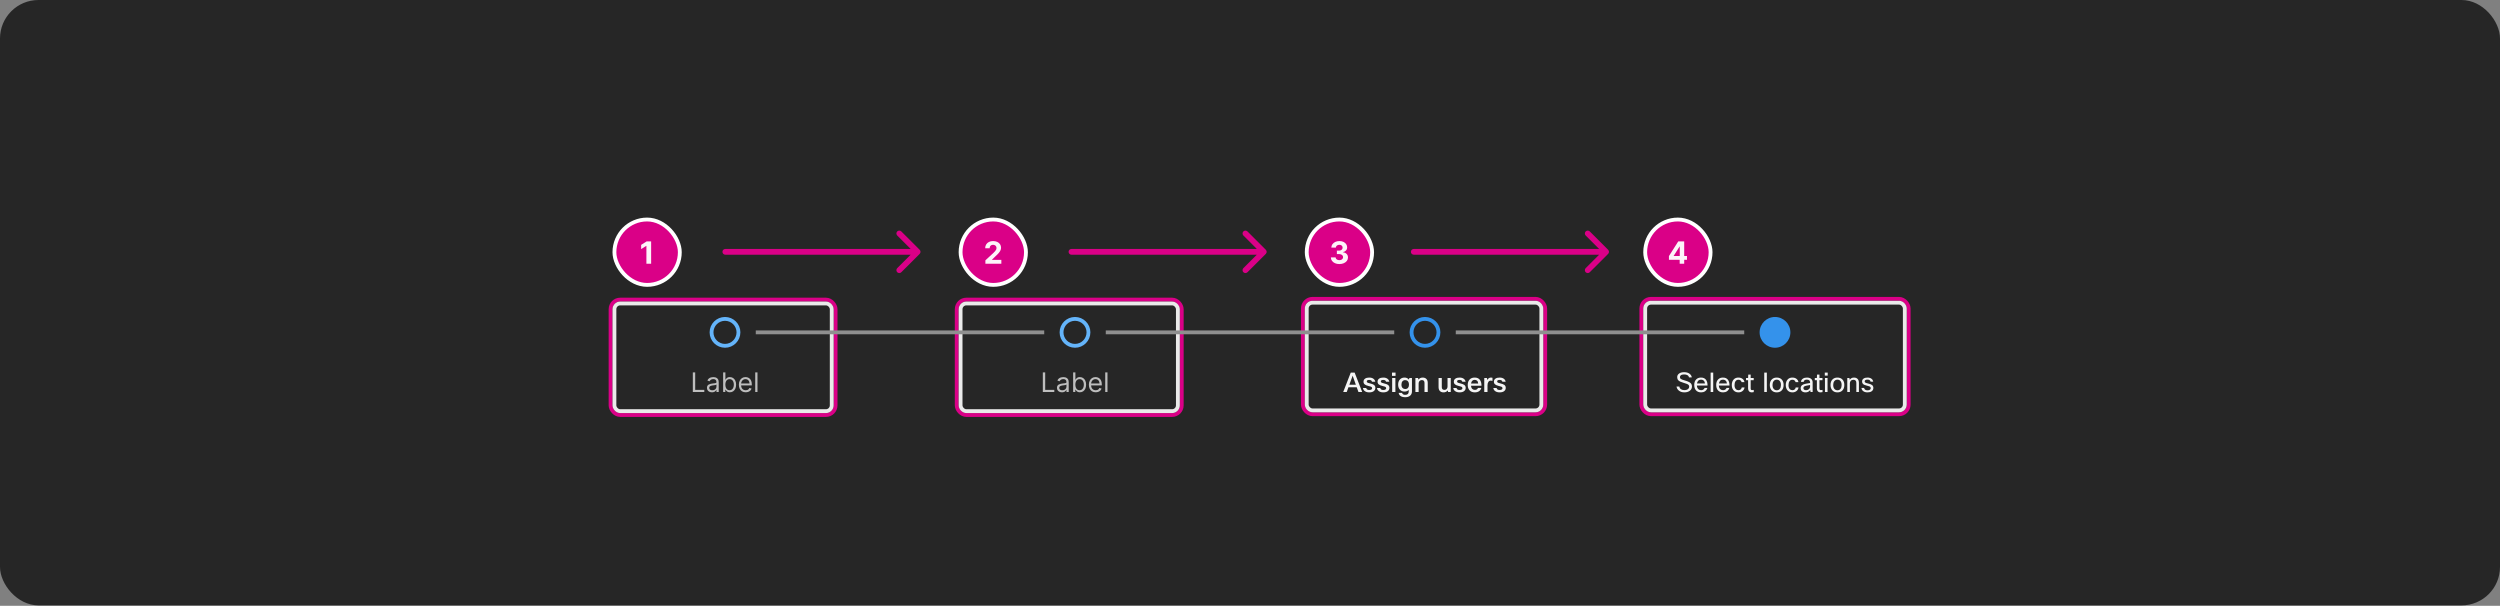 <svg width="1300" height="315" viewBox="0 0 1300 315" fill="none" xmlns="http://www.w3.org/2000/svg">
<rect x="0" y="0" width="1300" height="315" fill="#808080" stroke="none"/>
<rect width="1300" height="314.797" rx="20" fill="#262626"/>
<rect x="853.5" y="155.399" width="139" height="60" rx="5" stroke="#DA0087" stroke-width="2" stroke-linecap="square"/>
<rect x="855.5" y="157.399" width="135" height="56" rx="3" stroke="white" stroke-opacity="0.9" stroke-width="2" stroke-linecap="square"/>
<rect x="855.5" y="114.149" width="34" height="34" rx="17" fill="#DA0087"/>
<rect x="855.5" y="114.149" width="34" height="34" rx="17" stroke="white" stroke-width="2"/>
<path d="M867.845 135.103V133.166L872.703 125.513H874.374V128.194H873.385L870.322 133.041V133.132H877.226V135.103H867.845ZM873.43 137.149V134.513L873.476 133.655V125.513H875.783V137.149H873.43Z" fill="white" fill-opacity="0.95"/>
<rect x="677.5" y="155.399" width="126" height="60" rx="5" stroke="#DA0087" stroke-width="2" stroke-linecap="square"/>
<rect x="679.5" y="157.399" width="122" height="56" rx="3" stroke="white" stroke-opacity="0.9" stroke-width="2" stroke-linecap="square"/>
<rect x="679.5" y="114.149" width="34" height="34" rx="17" fill="#DA0087"/>
<rect x="679.5" y="114.149" width="34" height="34" rx="17" stroke="white" stroke-width="2"/>
<path d="M696.471 137.308C695.622 137.308 694.867 137.162 694.204 136.871C693.545 136.575 693.024 136.17 692.641 135.655C692.263 135.136 692.067 134.537 692.056 133.859H694.533C694.549 134.143 694.641 134.393 694.812 134.609C694.986 134.821 695.217 134.986 695.505 135.103C695.793 135.221 696.117 135.28 696.477 135.28C696.852 135.28 697.183 135.213 697.471 135.081C697.759 134.948 697.984 134.764 698.147 134.53C698.31 134.295 698.391 134.024 698.391 133.717C698.391 133.407 698.304 133.132 698.13 132.893C697.96 132.651 697.713 132.461 697.391 132.325C697.073 132.189 696.694 132.121 696.255 132.121H695.17V130.314H696.255C696.626 130.314 696.954 130.249 697.238 130.121C697.526 129.992 697.749 129.814 697.908 129.586C698.067 129.355 698.147 129.086 698.147 128.78C698.147 128.488 698.077 128.232 697.937 128.013C697.8 127.789 697.607 127.615 697.357 127.49C697.111 127.365 696.823 127.302 696.494 127.302C696.16 127.302 695.855 127.363 695.579 127.484C695.302 127.602 695.081 127.77 694.914 127.99C694.747 128.21 694.658 128.467 694.647 128.763H692.289C692.3 128.092 692.492 127.501 692.863 126.99C693.234 126.478 693.734 126.079 694.363 125.791C694.996 125.499 695.71 125.353 696.505 125.353C697.308 125.353 698.011 125.499 698.613 125.791C699.215 126.083 699.683 126.477 700.016 126.973C700.353 127.465 700.52 128.018 700.516 128.632C700.52 129.283 700.317 129.827 699.908 130.263C699.503 130.698 698.975 130.975 698.323 131.092V131.183C699.179 131.293 699.831 131.59 700.278 132.075C700.728 132.556 700.952 133.158 700.948 133.882C700.952 134.545 700.761 135.134 700.374 135.649C699.992 136.164 699.463 136.569 698.789 136.865C698.115 137.16 697.342 137.308 696.471 137.308Z" fill="white" fill-opacity="0.95"/>
<rect x="497.5" y="155.797" width="117" height="60" rx="5" stroke="#DA0087" stroke-width="2" stroke-linecap="square"/>
<rect x="499.5" y="157.797" width="113" height="56" rx="3" stroke="white" stroke-opacity="0.9" stroke-width="2" stroke-linecap="square"/>
<rect x="499.5" y="114.149" width="34" height="34" rx="17" fill="#DA0087"/>
<rect x="499.5" y="114.149" width="34" height="34" rx="17" stroke="white" stroke-width="2"/>
<path d="M512.404 137.149V135.376L516.546 131.541C516.898 131.2 517.194 130.893 517.433 130.621C517.675 130.348 517.859 130.081 517.984 129.819C518.109 129.554 518.171 129.268 518.171 128.961C518.171 128.621 518.094 128.327 517.938 128.081C517.783 127.831 517.571 127.639 517.302 127.507C517.033 127.371 516.728 127.302 516.387 127.302C516.031 127.302 515.72 127.374 515.455 127.518C515.19 127.662 514.986 127.869 514.842 128.138C514.698 128.407 514.626 128.727 514.626 129.098H512.29C512.29 128.336 512.463 127.675 512.808 127.115C513.152 126.554 513.635 126.121 514.256 125.814C514.878 125.507 515.594 125.353 516.404 125.353C517.237 125.353 517.963 125.501 518.58 125.797C519.201 126.088 519.684 126.494 520.029 127.013C520.374 127.532 520.546 128.126 520.546 128.797C520.546 129.236 520.459 129.67 520.285 130.098C520.114 130.526 519.809 131.001 519.37 131.524C518.931 132.043 518.311 132.666 517.512 133.393L515.813 135.058V135.138H520.7V137.149H512.404Z" fill="white" fill-opacity="0.95"/>
<rect x="317.5" y="155.797" width="117" height="60" rx="5" stroke="#DA0087" stroke-width="2" stroke-linecap="square"/>
<rect x="319.5" y="157.797" width="113" height="56" rx="3" stroke="white" stroke-opacity="0.9" stroke-width="2" stroke-linecap="square"/>
<rect x="319.5" y="114.149" width="34" height="34" rx="17" fill="#DA0087"/>
<rect x="319.5" y="114.149" width="34" height="34" rx="17" stroke="white" stroke-width="2"/>
<path d="M338.592 125.513V137.149H336.131V127.848H336.063L333.398 129.518V127.336L336.279 125.513H338.592Z" fill="white" fill-opacity="0.95"/>
<path d="M377.169 129.451C376.341 129.451 375.669 130.123 375.669 130.951C375.669 131.78 376.341 132.451 377.169 132.451V129.451ZM478.23 132.012C478.815 131.426 478.815 130.476 478.23 129.891L468.684 120.345C468.098 119.759 467.148 119.759 466.562 120.345C465.977 120.93 465.977 121.88 466.562 122.466L475.048 130.951L466.562 139.436C465.977 140.022 465.977 140.972 466.562 141.558C467.148 142.144 468.098 142.144 468.684 141.558L478.23 132.012ZM377.169 132.451H477.169V129.451H377.169V132.451Z" fill="#DA0087"/>
<path d="M557.169 129.451C556.341 129.451 555.669 130.123 555.669 130.951C555.669 131.78 556.341 132.451 557.169 132.451V129.451ZM658.23 132.012C658.815 131.426 658.815 130.476 658.23 129.891L648.684 120.345C648.098 119.759 647.148 119.759 646.562 120.345C645.977 120.93 645.977 121.88 646.562 122.466L655.048 130.951L646.562 139.436C645.977 140.022 645.977 140.972 646.562 141.558C647.148 142.144 648.098 142.144 648.684 141.558L658.23 132.012ZM557.169 132.451H657.169V129.451H557.169V132.451Z" fill="#DA0087"/>
<path d="M735.169 129.451C734.341 129.451 733.669 130.123 733.669 130.951C733.669 131.78 734.341 132.451 735.169 132.451V129.451ZM836.23 132.012C836.815 131.426 836.815 130.476 836.23 129.891L826.684 120.345C826.098 119.759 825.148 119.759 824.562 120.345C823.977 120.93 823.977 121.88 824.562 122.466L833.048 130.951L824.562 139.436C823.977 140.022 823.977 140.972 824.562 141.558C825.148 142.144 826.098 142.144 826.684 141.558L836.23 132.012ZM735.169 132.451H835.169V129.451H735.169V132.451Z" fill="#DA0087"/>
<path d="M384 172.824C384 176.69 380.866 179.824 377 179.824C373.134 179.824 370 176.69 370 172.824C370 168.958 373.134 165.824 377 165.824C380.866 165.824 384 168.958 384 172.824Z" stroke="#64B4FA" stroke-width="2"/>
<g clip-path="url(#clip0_2029_8878)">
<path d="M360.268 203.824V193.642H361.501V202.73H366.234V203.824H360.268ZM370.231 204.003C369.747 204.003 369.308 203.912 368.914 203.73C368.519 203.544 368.206 203.277 367.974 202.929C367.742 202.578 367.626 202.154 367.626 201.657C367.626 201.219 367.712 200.864 367.885 200.593C368.057 200.318 368.287 200.102 368.576 199.946C368.864 199.791 369.182 199.675 369.53 199.598C369.882 199.519 370.234 199.456 370.589 199.409C371.053 199.35 371.429 199.305 371.718 199.275C372.009 199.242 372.221 199.187 372.354 199.111C372.49 199.035 372.558 198.902 372.558 198.713V198.674C372.558 198.183 372.424 197.802 372.155 197.53C371.89 197.258 371.487 197.123 370.947 197.123C370.387 197.123 369.948 197.245 369.63 197.49C369.311 197.736 369.088 197.998 368.958 198.276L367.845 197.878C368.044 197.414 368.309 197.053 368.64 196.794C368.975 196.533 369.34 196.35 369.734 196.248C370.132 196.141 370.523 196.088 370.907 196.088C371.153 196.088 371.434 196.118 371.752 196.178C372.074 196.234 372.384 196.352 372.682 196.531C372.984 196.71 373.234 196.98 373.433 197.341C373.632 197.703 373.731 198.186 373.731 198.793V203.824H372.558V202.79H372.498C372.419 202.956 372.286 203.133 372.1 203.322C371.915 203.511 371.668 203.672 371.36 203.804C371.051 203.937 370.675 204.003 370.231 204.003ZM370.41 202.949C370.874 202.949 371.265 202.858 371.583 202.676C371.905 202.493 372.147 202.258 372.309 201.97C372.475 201.681 372.558 201.378 372.558 201.06V199.986C372.508 200.046 372.399 200.1 372.23 200.15C372.064 200.197 371.872 200.238 371.653 200.275C371.438 200.308 371.227 200.337 371.022 200.364C370.819 200.387 370.655 200.407 370.529 200.424C370.225 200.463 369.94 200.528 369.674 200.618C369.413 200.704 369.2 200.835 369.038 201.01C368.879 201.183 368.799 201.418 368.799 201.716C368.799 202.124 368.95 202.432 369.252 202.641C369.557 202.846 369.943 202.949 370.41 202.949ZM376.032 203.824V193.642H377.205V197.401H377.305C377.391 197.268 377.51 197.099 377.662 196.894C377.818 196.685 378.04 196.499 378.329 196.337C378.62 196.171 379.015 196.088 379.512 196.088C380.155 196.088 380.722 196.249 381.212 196.571C381.703 196.892 382.086 197.348 382.361 197.938C382.636 198.528 382.773 199.224 382.773 200.026C382.773 200.835 382.636 201.536 382.361 202.129C382.086 202.719 381.704 203.176 381.217 203.501C380.73 203.823 380.168 203.983 379.532 203.983C379.041 203.983 378.648 203.902 378.354 203.74C378.059 203.574 377.831 203.387 377.672 203.178C377.513 202.966 377.391 202.79 377.305 202.651H377.165V203.824H376.032ZM377.185 200.006C377.185 200.583 377.27 201.092 377.439 201.532C377.608 201.97 377.855 202.313 378.18 202.561C378.504 202.807 378.902 202.929 379.373 202.929C379.863 202.929 380.273 202.8 380.601 202.542C380.932 202.28 381.181 201.928 381.346 201.488C381.515 201.043 381.6 200.55 381.6 200.006C381.6 199.469 381.517 198.985 381.351 198.554C381.189 198.12 380.942 197.777 380.611 197.525C380.282 197.27 379.87 197.142 379.373 197.142C378.895 197.142 378.494 197.263 378.17 197.505C377.845 197.744 377.599 198.079 377.434 198.51C377.268 198.937 377.185 199.436 377.185 200.006ZM387.77 203.983C387.034 203.983 386.399 203.821 385.866 203.496C385.335 203.168 384.926 202.711 384.638 202.124C384.353 201.534 384.21 200.848 384.21 200.066C384.21 199.283 384.353 198.594 384.638 197.998C384.926 197.398 385.327 196.93 385.841 196.596C386.358 196.257 386.961 196.088 387.65 196.088C388.048 196.088 388.441 196.155 388.829 196.287C389.216 196.42 389.569 196.635 389.888 196.934C390.206 197.229 390.459 197.62 390.648 198.107C390.837 198.594 390.932 199.194 390.932 199.907V200.404H385.045V199.39H389.738C389.738 198.959 389.652 198.574 389.48 198.236C389.311 197.898 389.069 197.631 388.754 197.436C388.443 197.24 388.075 197.142 387.65 197.142C387.183 197.142 386.779 197.258 386.437 197.49C386.099 197.719 385.839 198.017 385.657 198.385C385.474 198.753 385.383 199.148 385.383 199.569V200.245C385.383 200.821 385.483 201.31 385.682 201.711C385.884 202.109 386.164 202.412 386.522 202.621C386.88 202.827 387.296 202.929 387.77 202.929C388.078 202.929 388.356 202.886 388.605 202.8C388.857 202.711 389.074 202.578 389.256 202.402C389.439 202.223 389.579 202.001 389.679 201.736L390.812 202.054C390.693 202.439 390.492 202.777 390.211 203.069C389.929 203.357 389.581 203.582 389.167 203.745C388.752 203.904 388.287 203.983 387.77 203.983ZM393.89 193.642V203.824H392.716V193.642H393.89Z" fill="white" fill-opacity="0.7"/>
</g>
<rect x="393" y="171.824" width="150" height="2" fill="#8F8F8F"/>
<path d="M566 172.824C566 176.69 562.866 179.824 559 179.824C555.134 179.824 552 176.69 552 172.824C552 168.958 555.134 165.824 559 165.824C562.866 165.824 566 168.958 566 172.824Z" stroke="#64B4FA" stroke-width="2"/>
<g clip-path="url(#clip1_2029_8878)">
<path d="M542.268 203.824V193.642H543.501V202.73H548.234V203.824H542.268ZM552.231 204.003C551.747 204.003 551.308 203.912 550.914 203.73C550.519 203.544 550.206 203.277 549.974 202.929C549.742 202.578 549.626 202.154 549.626 201.657C549.626 201.219 549.712 200.864 549.885 200.593C550.057 200.318 550.287 200.102 550.576 199.946C550.864 199.791 551.182 199.675 551.53 199.598C551.882 199.519 552.234 199.456 552.589 199.409C553.053 199.35 553.429 199.305 553.718 199.275C554.009 199.242 554.221 199.187 554.354 199.111C554.49 199.035 554.558 198.902 554.558 198.713V198.674C554.558 198.183 554.424 197.802 554.155 197.53C553.89 197.258 553.487 197.123 552.947 197.123C552.387 197.123 551.948 197.245 551.63 197.49C551.311 197.736 551.088 197.998 550.958 198.276L549.845 197.878C550.044 197.414 550.309 197.053 550.64 196.794C550.975 196.533 551.34 196.35 551.734 196.248C552.132 196.141 552.523 196.088 552.907 196.088C553.153 196.088 553.434 196.118 553.752 196.178C554.074 196.234 554.384 196.352 554.682 196.531C554.984 196.71 555.234 196.98 555.433 197.341C555.632 197.703 555.731 198.186 555.731 198.793V203.824H554.558V202.79H554.498C554.419 202.956 554.286 203.133 554.1 203.322C553.915 203.511 553.668 203.672 553.36 203.804C553.051 203.937 552.675 204.003 552.231 204.003ZM552.41 202.949C552.874 202.949 553.265 202.858 553.583 202.676C553.905 202.493 554.147 202.258 554.309 201.97C554.475 201.681 554.558 201.378 554.558 201.06V199.986C554.508 200.046 554.399 200.1 554.23 200.15C554.064 200.197 553.872 200.238 553.653 200.275C553.438 200.308 553.227 200.337 553.022 200.364C552.819 200.387 552.655 200.407 552.529 200.424C552.225 200.463 551.94 200.528 551.674 200.618C551.413 200.704 551.2 200.835 551.038 201.01C550.879 201.183 550.799 201.418 550.799 201.716C550.799 202.124 550.95 202.432 551.252 202.641C551.557 202.846 551.943 202.949 552.41 202.949ZM558.032 203.824V193.642H559.205V197.401H559.305C559.391 197.268 559.51 197.099 559.662 196.894C559.818 196.685 560.04 196.499 560.329 196.337C560.62 196.171 561.015 196.088 561.512 196.088C562.155 196.088 562.722 196.249 563.212 196.571C563.703 196.892 564.086 197.348 564.361 197.938C564.636 198.528 564.773 199.224 564.773 200.026C564.773 200.835 564.636 201.536 564.361 202.129C564.086 202.719 563.704 203.176 563.217 203.501C562.73 203.823 562.168 203.983 561.532 203.983C561.041 203.983 560.648 203.902 560.354 203.74C560.059 203.574 559.831 203.387 559.672 203.178C559.513 202.966 559.391 202.79 559.305 202.651H559.165V203.824H558.032ZM559.185 200.006C559.185 200.583 559.27 201.092 559.439 201.532C559.608 201.97 559.855 202.313 560.18 202.561C560.504 202.807 560.902 202.929 561.373 202.929C561.863 202.929 562.273 202.8 562.601 202.542C562.932 202.28 563.181 201.928 563.346 201.488C563.515 201.043 563.6 200.55 563.6 200.006C563.6 199.469 563.517 198.985 563.351 198.554C563.189 198.12 562.942 197.777 562.611 197.525C562.282 197.27 561.87 197.142 561.373 197.142C560.895 197.142 560.494 197.263 560.17 197.505C559.845 197.744 559.599 198.079 559.434 198.51C559.268 198.937 559.185 199.436 559.185 200.006ZM569.77 203.983C569.034 203.983 568.399 203.821 567.866 203.496C567.335 203.168 566.926 202.711 566.638 202.124C566.353 201.534 566.21 200.848 566.21 200.066C566.21 199.283 566.353 198.594 566.638 197.998C566.926 197.398 567.327 196.93 567.841 196.596C568.358 196.257 568.961 196.088 569.65 196.088C570.048 196.088 570.441 196.155 570.829 196.287C571.216 196.42 571.569 196.635 571.888 196.934C572.206 197.229 572.459 197.62 572.648 198.107C572.837 198.594 572.932 199.194 572.932 199.907V200.404H567.045V199.39H571.738C571.738 198.959 571.652 198.574 571.48 198.236C571.311 197.898 571.069 197.631 570.754 197.436C570.443 197.24 570.075 197.142 569.65 197.142C569.183 197.142 568.779 197.258 568.437 197.49C568.099 197.719 567.839 198.017 567.657 198.385C567.474 198.753 567.383 199.148 567.383 199.569V200.245C567.383 200.821 567.483 201.31 567.682 201.711C567.884 202.109 568.164 202.412 568.522 202.621C568.88 202.827 569.296 202.929 569.77 202.929C570.078 202.929 570.356 202.886 570.605 202.8C570.857 202.711 571.074 202.578 571.256 202.402C571.439 202.223 571.579 202.001 571.679 201.736L572.812 202.054C572.693 202.439 572.492 202.777 572.211 203.069C571.929 203.357 571.581 203.582 571.167 203.745C570.752 203.904 570.287 203.983 569.77 203.983ZM575.89 193.642V203.824H574.716V193.642H575.89Z" fill="white" fill-opacity="0.7"/>
</g>
<rect x="575" y="171.824" width="150" height="2" fill="#8F8F8F"/>
<path d="M748 172.824C748 176.69 744.866 179.824 741 179.824C737.134 179.824 734 176.69 734 172.824C734 168.958 737.134 165.824 741 165.824C744.866 165.824 748 168.958 748 172.824Z" stroke="#3492EB" stroke-width="2"/>
<g clip-path="url(#clip2_2029_8878)">
<path d="M708.33 203.824H706.384L705.502 201.374H701.19L700.308 203.824H698.474L702.394 193.744H704.41L708.33 203.824ZM703.374 195.368L701.666 200.058H705.04L703.374 195.368ZM710.431 201.752C710.562 202.452 711.089 202.802 712.013 202.802C712.526 202.802 712.914 202.704 713.175 202.508C713.39 202.34 713.497 202.121 713.497 201.85C713.497 201.505 713.31 201.248 712.937 201.08C712.722 200.987 712.251 200.856 711.523 200.688C710.627 200.483 709.988 200.203 709.605 199.848C709.222 199.503 709.031 199.05 709.031 198.49C709.031 197.781 709.32 197.235 709.899 196.852C710.412 196.507 711.117 196.334 712.013 196.334C712.937 196.334 713.679 196.554 714.239 196.992C714.724 197.366 715.028 197.87 715.149 198.504H713.441C713.301 197.879 712.816 197.566 711.985 197.566C711.145 197.566 710.725 197.823 710.725 198.336C710.725 198.598 710.832 198.794 711.047 198.924C711.262 199.055 711.696 199.2 712.349 199.358C713.357 199.592 714.057 199.853 714.449 200.142C714.944 200.506 715.191 201.02 715.191 201.682C715.191 202.438 714.883 203.031 714.267 203.46C713.707 203.843 712.951 204.034 711.999 204.034C711 204.034 710.202 203.796 709.605 203.32C709.101 202.919 708.807 202.396 708.723 201.752H710.431ZM717.732 201.752C717.863 202.452 718.39 202.802 719.314 202.802C719.827 202.802 720.215 202.704 720.476 202.508C720.691 202.34 720.798 202.121 720.798 201.85C720.798 201.505 720.611 201.248 720.238 201.08C720.023 200.987 719.552 200.856 718.824 200.688C717.928 200.483 717.289 200.203 716.906 199.848C716.523 199.503 716.332 199.05 716.332 198.49C716.332 197.781 716.621 197.235 717.2 196.852C717.713 196.507 718.418 196.334 719.314 196.334C720.238 196.334 720.98 196.554 721.54 196.992C722.025 197.366 722.329 197.87 722.45 198.504H720.742C720.602 197.879 720.117 197.566 719.286 197.566C718.446 197.566 718.026 197.823 718.026 198.336C718.026 198.598 718.133 198.794 718.348 198.924C718.563 199.055 718.997 199.2 719.65 199.358C720.658 199.592 721.358 199.853 721.75 200.142C722.245 200.506 722.492 201.02 722.492 201.682C722.492 202.438 722.184 203.031 721.568 203.46C721.008 203.843 720.252 204.034 719.3 204.034C718.301 204.034 717.503 203.796 716.906 203.32C716.402 202.919 716.108 202.396 716.024 201.752H717.732ZM725.688 195.438H723.84V193.744H725.688V195.438ZM725.604 203.824H723.924V196.544H725.604V203.824ZM727.299 204.3H729.063C729.24 204.972 729.796 205.308 730.729 205.308C731.933 205.308 732.535 204.734 732.535 203.586V202.774C731.984 203.334 731.238 203.614 730.295 203.614C729.306 203.614 728.503 203.264 727.887 202.564C727.318 201.911 727.033 201.066 727.033 200.03C727.033 198.808 727.383 197.86 728.083 197.188C728.671 196.619 729.427 196.334 730.351 196.334C731.322 196.334 732.078 196.689 732.619 197.398L732.885 196.544H734.215V203.572C734.215 204.534 733.87 205.285 733.179 205.826C732.563 206.312 731.751 206.554 730.743 206.554C729.66 206.554 728.816 206.326 728.209 205.868C727.714 205.486 727.411 204.963 727.299 204.3ZM728.755 200.044C728.755 200.8 728.965 201.384 729.385 201.794C729.73 202.121 730.164 202.284 730.687 202.284C731.359 202.284 731.868 202.065 732.213 201.626C732.512 201.244 732.661 200.721 732.661 200.058C732.661 199.228 732.456 198.602 732.045 198.182C731.709 197.837 731.256 197.664 730.687 197.664C730.062 197.664 729.576 197.888 729.231 198.336C728.914 198.747 728.755 199.316 728.755 200.044ZM737.69 203.824H736.01V196.544H737.396L737.578 197.412C738.11 196.694 738.848 196.334 739.79 196.334C740.668 196.334 741.34 196.605 741.806 197.146C742.217 197.622 742.422 198.271 742.422 199.092V203.824H740.742V199.134C740.742 198.136 740.28 197.636 739.356 197.636C738.852 197.636 738.442 197.814 738.124 198.168C737.835 198.495 737.69 198.906 737.69 199.4V203.824ZM748.054 196.544H749.734V201.332C749.734 202.266 750.191 202.732 751.106 202.732C751.638 202.732 752.053 202.541 752.352 202.158C752.594 201.832 752.716 201.43 752.716 200.954V196.544H754.396V203.824H753.01L752.828 203.012C752.305 203.694 751.577 204.034 750.644 204.034C749.785 204.034 749.127 203.773 748.67 203.25C748.259 202.774 748.054 202.121 748.054 201.29V196.544ZM757.394 201.752C757.525 202.452 758.052 202.802 758.976 202.802C759.489 202.802 759.877 202.704 760.138 202.508C760.353 202.34 760.46 202.121 760.46 201.85C760.46 201.505 760.273 201.248 759.9 201.08C759.685 200.987 759.214 200.856 758.486 200.688C757.59 200.483 756.951 200.203 756.568 199.848C756.185 199.503 755.994 199.05 755.994 198.49C755.994 197.781 756.283 197.235 756.862 196.852C757.375 196.507 758.08 196.334 758.976 196.334C759.9 196.334 760.642 196.554 761.202 196.992C761.687 197.366 761.991 197.87 762.112 198.504H760.404C760.264 197.879 759.779 197.566 758.948 197.566C758.108 197.566 757.688 197.823 757.688 198.336C757.688 198.598 757.795 198.794 758.01 198.924C758.225 199.055 758.659 199.2 759.312 199.358C760.32 199.592 761.02 199.853 761.412 200.142C761.907 200.506 762.154 201.02 762.154 201.682C762.154 202.438 761.846 203.031 761.23 203.46C760.67 203.843 759.914 204.034 758.962 204.034C757.963 204.034 757.165 203.796 756.568 203.32C756.064 202.919 755.77 202.396 755.686 201.752H757.394ZM768.528 201.724H770.292C770.096 202.471 769.69 203.05 769.074 203.46C768.486 203.843 767.763 204.034 766.904 204.034C765.719 204.034 764.795 203.661 764.132 202.914C763.526 202.233 763.222 201.323 763.222 200.184C763.222 198.878 763.6 197.879 764.356 197.188C764.991 196.619 765.817 196.334 766.834 196.334C768.02 196.334 768.916 196.722 769.522 197.496C770.092 198.215 770.376 199.242 770.376 200.576H764.93C764.996 201.36 765.238 201.934 765.658 202.298C765.994 202.597 766.433 202.746 766.974 202.746C767.357 202.746 767.688 202.653 767.968 202.466C768.248 202.28 768.435 202.032 768.528 201.724ZM768.654 199.428C768.617 198.747 768.412 198.248 768.038 197.93C767.73 197.66 767.329 197.524 766.834 197.524C766.293 197.524 765.859 197.702 765.532 198.056C765.234 198.374 765.042 198.831 764.958 199.428H768.654ZM776.087 196.432V198.056C775.779 197.963 775.485 197.916 775.205 197.916C774.682 197.916 774.262 198.145 773.945 198.602C773.646 199.041 773.497 199.648 773.497 200.422V203.824H771.817V196.544H773.203L773.413 197.636C773.824 196.768 774.444 196.334 775.275 196.334C775.574 196.334 775.844 196.367 776.087 196.432ZM778.23 201.752C778.361 202.452 778.888 202.802 779.812 202.802C780.325 202.802 780.713 202.704 780.974 202.508C781.189 202.34 781.296 202.121 781.296 201.85C781.296 201.505 781.109 201.248 780.736 201.08C780.521 200.987 780.05 200.856 779.322 200.688C778.426 200.483 777.787 200.203 777.404 199.848C777.021 199.503 776.83 199.05 776.83 198.49C776.83 197.781 777.119 197.235 777.698 196.852C778.211 196.507 778.916 196.334 779.812 196.334C780.736 196.334 781.478 196.554 782.038 196.992C782.523 197.366 782.827 197.87 782.948 198.504H781.24C781.1 197.879 780.615 197.566 779.784 197.566C778.944 197.566 778.524 197.823 778.524 198.336C778.524 198.598 778.631 198.794 778.846 198.924C779.061 199.055 779.495 199.2 780.148 199.358C781.156 199.592 781.856 199.853 782.248 200.142C782.743 200.506 782.99 201.02 782.99 201.682C782.99 202.438 782.682 203.031 782.066 203.46C781.506 203.843 780.75 204.034 779.798 204.034C778.799 204.034 778.001 203.796 777.404 203.32C776.9 202.919 776.606 202.396 776.522 201.752H778.23Z" fill="white" fill-opacity="0.95"/>
</g>
<rect x="757" y="171.824" width="150" height="2" fill="#8F8F8F"/>
<path fill-rule="evenodd" clip-rule="evenodd" d="M923 180.824C927.418 180.824 931 177.242 931 172.824C931 168.406 927.418 164.824 923 164.824C918.582 164.824 915 168.406 915 172.824C915 177.242 918.582 180.824 923 180.824Z" fill="#3492EB"/>
<g clip-path="url(#clip3_2029_8878)">
<path d="M878.384 201.094C878.384 200.758 878.309 200.492 878.16 200.296C877.992 200.063 877.684 199.848 877.236 199.652C876.788 199.456 876.111 199.232 875.206 198.98C873.992 198.644 873.157 198.229 872.7 197.734C872.326 197.333 872.14 196.796 872.14 196.124C872.14 195.312 872.494 194.668 873.204 194.192C873.857 193.754 874.706 193.534 875.752 193.534C876.918 193.534 877.866 193.81 878.594 194.36C879.247 194.846 879.63 195.48 879.742 196.264H878.272C878.188 195.732 877.908 195.336 877.432 195.074C877.012 194.832 876.452 194.71 875.752 194.71C874.968 194.71 874.389 194.86 874.016 195.158C873.717 195.392 873.568 195.695 873.568 196.068C873.568 196.311 873.605 196.512 873.68 196.67C873.764 196.82 873.904 196.955 874.1 197.076C874.464 197.319 875.168 197.585 876.214 197.874C877.67 198.285 878.654 198.752 879.168 199.274C879.597 199.704 879.812 200.292 879.812 201.038C879.812 201.925 879.424 202.658 878.65 203.236C877.922 203.768 876.998 204.034 875.878 204.034C874.711 204.034 873.745 203.722 872.98 203.096C872.317 202.555 871.92 201.855 871.79 200.996H873.26C873.353 201.612 873.647 202.084 874.142 202.41C874.59 202.709 875.159 202.858 875.85 202.858C876.708 202.858 877.366 202.662 877.824 202.27C878.197 201.953 878.384 201.561 878.384 201.094ZM886.382 201.724H887.838C887.633 202.462 887.227 203.04 886.62 203.46C886.051 203.843 885.37 204.034 884.576 204.034C883.428 204.034 882.532 203.67 881.888 202.942C881.3 202.261 881.006 201.342 881.006 200.184C881.006 198.868 881.38 197.87 882.126 197.188C882.742 196.619 883.536 196.334 884.506 196.334C885.645 196.334 886.504 196.703 887.082 197.44C887.642 198.15 887.922 199.162 887.922 200.478H882.378C882.434 201.337 882.696 201.976 883.162 202.396C883.545 202.732 884.03 202.9 884.618 202.9C885.076 202.9 885.472 202.774 885.808 202.522C886.088 202.308 886.28 202.042 886.382 201.724ZM884.534 197.412C883.937 197.412 883.456 197.599 883.092 197.972C882.747 198.318 882.528 198.798 882.434 199.414H886.55C886.504 198.714 886.27 198.192 885.85 197.846C885.514 197.557 885.076 197.412 884.534 197.412ZM890.878 193.744V203.824H889.534V193.744H890.878ZM897.798 201.724H899.254C899.049 202.462 898.643 203.04 898.036 203.46C897.467 203.843 896.786 204.034 895.992 204.034C894.844 204.034 893.948 203.67 893.304 202.942C892.716 202.261 892.422 201.342 892.422 200.184C892.422 198.868 892.796 197.87 893.542 197.188C894.158 196.619 894.952 196.334 895.922 196.334C897.061 196.334 897.92 196.703 898.498 197.44C899.058 198.15 899.338 199.162 899.338 200.478H893.794C893.85 201.337 894.112 201.976 894.578 202.396C894.961 202.732 895.446 202.9 896.034 202.9C896.492 202.9 896.888 202.774 897.224 202.522C897.504 202.308 897.696 202.042 897.798 201.724ZM895.95 197.412C895.353 197.412 894.872 197.599 894.508 197.972C894.163 198.318 893.944 198.798 893.85 199.414H897.966C897.92 198.714 897.686 198.192 897.266 197.846C896.93 197.557 896.492 197.412 895.95 197.412ZM905.696 201.486H907.166C907.054 202.27 906.685 202.9 906.06 203.376C905.49 203.815 904.795 204.034 903.974 204.034C902.9 204.034 902.046 203.666 901.412 202.928C900.824 202.247 900.53 201.351 900.53 200.24C900.53 198.952 900.884 197.954 901.594 197.244C902.2 196.638 902.989 196.334 903.96 196.334C904.856 196.334 905.593 196.572 906.172 197.048C906.685 197.468 906.998 198.019 907.11 198.7H905.626C905.532 198.308 905.341 198.005 905.052 197.79C904.772 197.576 904.417 197.468 903.988 197.468C903.325 197.468 902.816 197.73 902.462 198.252C902.126 198.738 901.958 199.414 901.958 200.282C901.958 201.188 902.182 201.874 902.63 202.34C902.984 202.714 903.442 202.9 904.002 202.9C904.487 202.9 904.884 202.76 905.192 202.48C905.462 202.238 905.63 201.906 905.696 201.486ZM911.95 202.746V203.894C911.604 203.988 911.273 204.034 910.956 204.034C910.284 204.034 909.78 203.824 909.444 203.404C909.154 203.059 909.01 202.597 909.01 202.018V197.692H907.932V196.544H909.01L909.094 194.794H910.354V196.544H911.922V197.692H910.354V202.046C910.354 202.588 910.61 202.858 911.124 202.858C911.366 202.858 911.642 202.821 911.95 202.746ZM918.755 193.744V203.824H917.411V193.744H918.755ZM920.299 200.184C920.299 198.85 920.696 197.842 921.489 197.16C922.124 196.61 922.927 196.334 923.897 196.334C925.027 196.334 925.913 196.694 926.557 197.412C927.173 198.084 927.481 199.008 927.481 200.184C927.481 201.5 927.094 202.504 926.319 203.194C925.685 203.754 924.873 204.034 923.883 204.034C922.754 204.034 921.863 203.661 921.209 202.914C920.603 202.233 920.299 201.323 920.299 200.184ZM921.699 200.184C921.699 201.118 921.937 201.832 922.413 202.326C922.805 202.737 923.305 202.942 923.911 202.942C924.621 202.942 925.167 202.676 925.549 202.144C925.904 201.659 926.081 201.006 926.081 200.184C926.081 199.232 925.848 198.514 925.381 198.028C924.999 197.627 924.504 197.426 923.897 197.426C923.197 197.426 922.651 197.692 922.259 198.224C921.886 198.71 921.699 199.363 921.699 200.184ZM933.764 201.486H935.234C935.122 202.27 934.753 202.9 934.128 203.376C933.559 203.815 932.863 204.034 932.042 204.034C930.969 204.034 930.115 203.666 929.48 202.928C928.892 202.247 928.598 201.351 928.598 200.24C928.598 198.952 928.953 197.954 929.662 197.244C930.269 196.638 931.057 196.334 932.028 196.334C932.924 196.334 933.661 196.572 934.24 197.048C934.753 197.468 935.066 198.019 935.178 198.7H933.694C933.601 198.308 933.409 198.005 933.12 197.79C932.84 197.576 932.485 197.468 932.056 197.468C931.393 197.468 930.885 197.73 930.53 198.252C930.194 198.738 930.026 199.414 930.026 200.282C930.026 201.188 930.25 201.874 930.698 202.34C931.053 202.714 931.51 202.9 932.07 202.9C932.555 202.9 932.952 202.76 933.26 202.48C933.531 202.238 933.699 201.906 933.764 201.486ZM937.918 198.574H936.49C936.565 197.846 936.91 197.282 937.526 196.88C938.077 196.516 938.772 196.334 939.612 196.334C940.611 196.334 941.376 196.596 941.908 197.118C942.356 197.566 942.58 198.145 942.58 198.854V203.824H941.474L941.306 202.83C940.737 203.633 939.925 204.034 938.87 204.034C938.039 204.034 937.391 203.81 936.924 203.362C936.541 202.989 936.35 202.518 936.35 201.948C936.35 201.23 936.597 200.674 937.092 200.282C937.531 199.937 938.203 199.685 939.108 199.526L941.236 199.162V198.798C941.236 198.322 941.073 197.963 940.746 197.72C940.457 197.506 940.06 197.398 939.556 197.398C938.567 197.398 938.021 197.79 937.918 198.574ZM939.192 202.9C939.761 202.9 940.256 202.714 940.676 202.34C941.049 201.995 941.236 201.598 941.236 201.15V200.212L939.43 200.534C938.767 200.646 938.315 200.819 938.072 201.052C937.876 201.239 937.778 201.491 937.778 201.808C937.778 202.163 937.899 202.434 938.142 202.62C938.385 202.807 938.735 202.9 939.192 202.9ZM947.715 202.746V203.894C947.37 203.988 947.039 204.034 946.721 204.034C946.049 204.034 945.545 203.824 945.209 203.404C944.92 203.059 944.775 202.597 944.775 202.018V197.692H943.697V196.544H944.775L944.859 194.794H946.119V196.544H947.687V197.692H946.119V202.046C946.119 202.588 946.376 202.858 946.889 202.858C947.132 202.858 947.407 202.821 947.715 202.746ZM950.407 195.326H948.895V193.744H950.407V195.326ZM950.323 203.824H948.979V196.544H950.323V203.824ZM951.868 200.184C951.868 198.85 952.264 197.842 953.058 197.16C953.692 196.61 954.495 196.334 955.466 196.334C956.595 196.334 957.482 196.694 958.126 197.412C958.742 198.084 959.05 199.008 959.05 200.184C959.05 201.5 958.662 202.504 957.888 203.194C957.253 203.754 956.441 204.034 955.452 204.034C954.322 204.034 953.431 203.661 952.778 202.914C952.171 202.233 951.868 201.323 951.868 200.184ZM953.268 200.184C953.268 201.118 953.506 201.832 953.982 202.326C954.374 202.737 954.873 202.942 955.48 202.942C956.189 202.942 956.735 202.676 957.118 202.144C957.472 201.659 957.65 201.006 957.65 200.184C957.65 199.232 957.416 198.514 956.95 198.028C956.567 197.627 956.072 197.426 955.466 197.426C954.766 197.426 954.22 197.692 953.828 198.224C953.454 198.71 953.268 199.363 953.268 200.184ZM961.93 203.824H960.586V196.544H961.692L961.846 197.468C962.388 196.712 963.125 196.334 964.058 196.334C964.917 196.334 965.575 196.6 966.032 197.132C966.434 197.608 966.634 198.257 966.634 199.078V203.824H965.29V199.092C965.29 198.019 964.772 197.482 963.736 197.482C963.195 197.482 962.752 197.669 962.406 198.042C962.089 198.378 961.93 198.808 961.93 199.33V203.824ZM972.786 201.85C972.786 201.44 972.571 201.132 972.142 200.926C971.89 200.814 971.4 200.674 970.672 200.506C969.776 200.31 969.136 200.026 968.754 199.652C968.436 199.335 968.278 198.92 968.278 198.406C968.278 197.725 968.553 197.202 969.104 196.838C969.598 196.502 970.266 196.334 971.106 196.334C971.974 196.334 972.678 196.549 973.22 196.978C973.686 197.352 973.976 197.846 974.088 198.462H972.716C972.557 197.753 972.016 197.398 971.092 197.398C970.578 197.398 970.196 197.492 969.944 197.678C969.738 197.837 969.636 198.038 969.636 198.28C969.636 198.579 969.748 198.803 969.972 198.952C970.205 199.102 970.658 199.251 971.33 199.4C972.356 199.624 973.07 199.9 973.472 200.226C973.92 200.59 974.144 201.099 974.144 201.752C974.144 202.48 973.845 203.054 973.248 203.474C972.706 203.848 971.992 204.034 971.106 204.034C970.135 204.034 969.365 203.801 968.796 203.334C968.301 202.924 968.026 202.392 967.97 201.738H969.342C969.491 202.56 970.084 202.97 971.12 202.97C971.68 202.97 972.114 202.849 972.422 202.606C972.664 202.41 972.786 202.158 972.786 201.85Z" fill="white" fill-opacity="0.95"/>
</g>
<defs>
<clipPath id="clip0_2029_8878">
<rect width="36" height="20" fill="white" transform="translate(359 188.824)"/>
</clipPath>
<clipPath id="clip1_2029_8878">
<rect width="36" height="20" fill="white" transform="translate(541 188.824)"/>
</clipPath>
<clipPath id="clip2_2029_8878">
<rect width="160" height="21" fill="white" transform="translate(661 188.824)"/>
</clipPath>
<clipPath id="clip3_2029_8878">
<rect width="160" height="21" fill="white" transform="translate(843 188.824)"/>
</clipPath>
</defs>
</svg>

